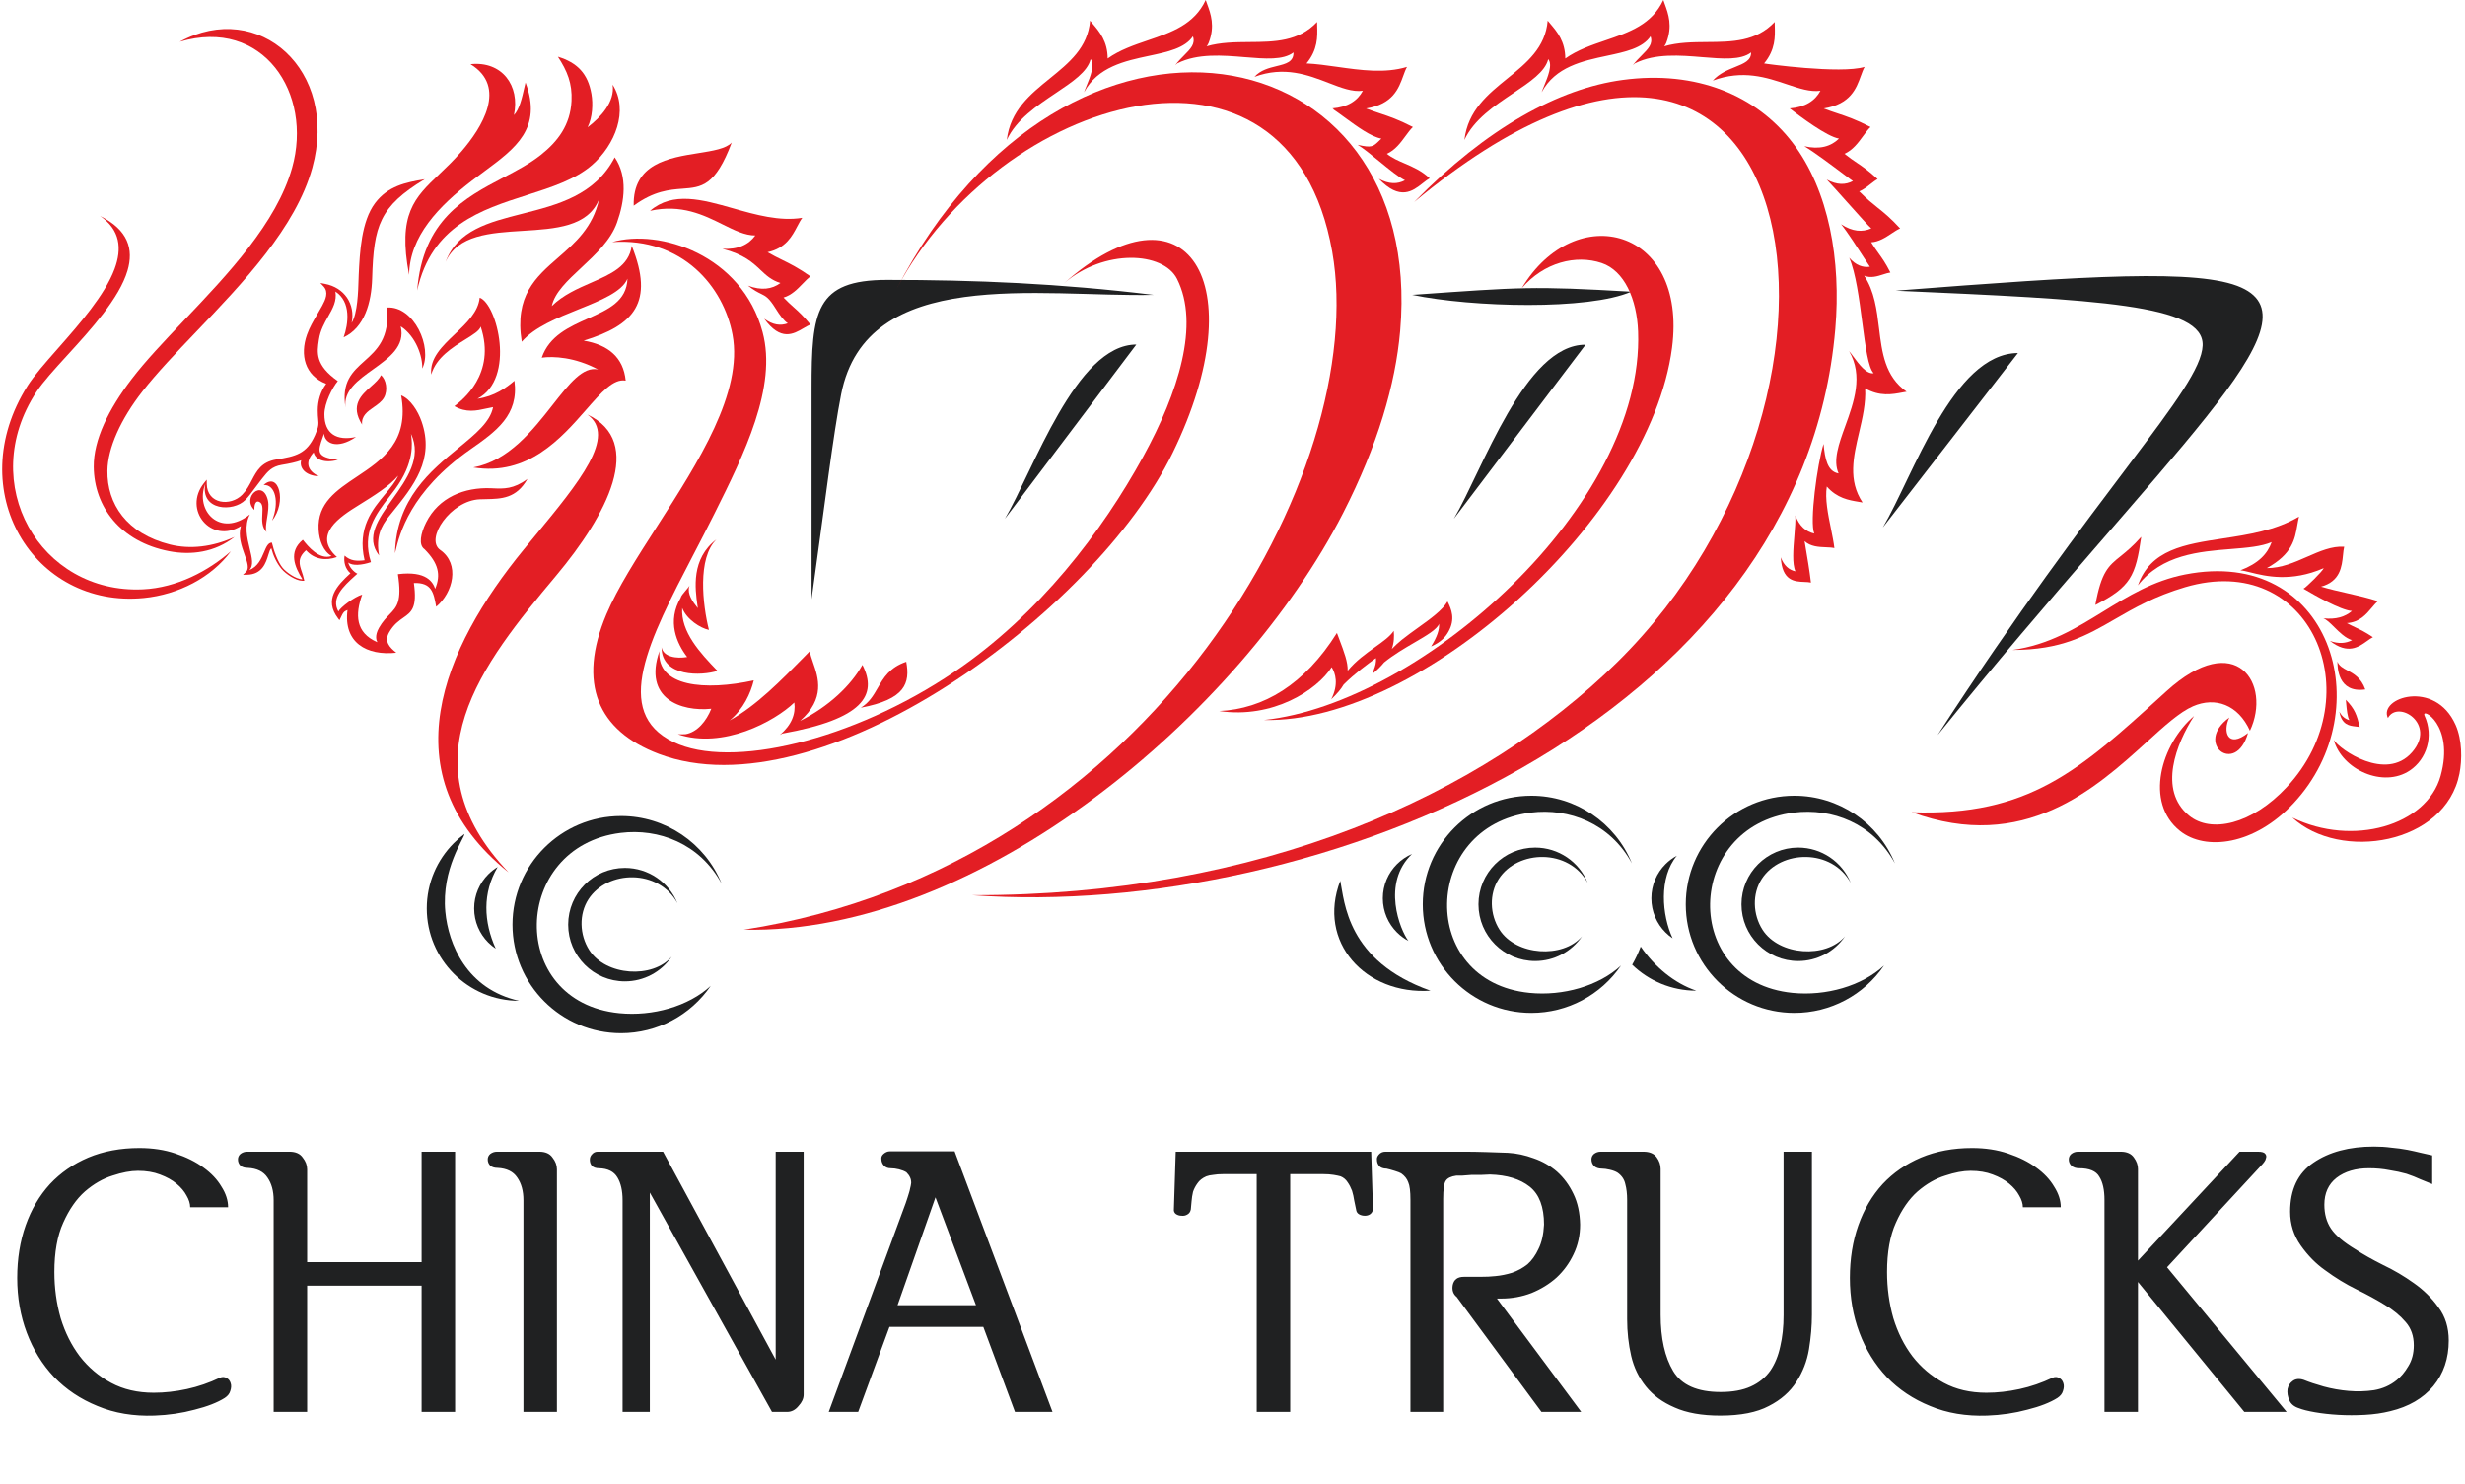 <svg width="412" height="248" viewBox="0 0 412 248" fill="none" xmlns="http://www.w3.org/2000/svg">
<path d="M86.769 167.267C82.507 167.267 78.648 165.537 75.854 162.745C73.058 159.948 71.33 156.088 71.33 151.826C71.33 147.565 73.058 143.705 75.852 140.911C76.402 140.361 76.993 139.852 77.62 139.39C77.694 139.996 73.746 145.148 74.429 152.396C74.931 157.72 77.964 165.331 86.769 167.267Z" fill="#202122"/>
<path d="M82.862 158.551C82.412 158.253 81.994 157.91 81.613 157.53C80.153 156.069 79.249 154.053 79.249 151.826C79.249 149.601 80.153 147.584 81.612 146.125C82.08 145.657 82.606 145.245 83.177 144.903C80.613 149.219 80.825 154.088 82.862 158.551Z" fill="#202122"/>
<path d="M135.646 100.152C135.646 88.416 135.646 76.68 135.646 64.944C135.646 52.062 136.26 46.782 148.258 46.782C163.111 46.782 177.033 47.37 192.81 49.282C173.821 49.703 144.814 44.291 140.589 65.898C139.25 72.744 137.974 83.414 135.646 100.152ZM236.035 49.282C254.436 47.98 256.056 47.796 272.644 48.751C265.512 51.866 246.128 51.376 236.035 49.282ZM316.843 48.581C349.037 46.081 367.571 44.89 374.596 48.052C387.886 54.031 362.651 74.811 323.85 122.854C350.629 81.534 367.874 65.03 368.15 57.74C368.41 50.876 350.668 50.082 316.843 48.581ZM189.925 57.586C182.602 67.29 175.279 76.994 167.956 86.698C172.714 78.66 179.817 57.577 189.925 57.586ZM265.008 57.614C257.672 67.309 250.335 77.004 242.998 86.698C247.769 78.639 254.86 57.546 265.008 57.614ZM337.282 59.004C329.756 68.718 322.23 78.433 314.703 88.147C319.797 79.543 326.408 59.058 337.282 59.004Z" fill="#202122"/>
<path d="M239.09 165.574C228.214 166.31 220.084 157.453 224.012 147.211C224.728 150.641 225.061 160.623 239.09 165.574Z" fill="#202122"/>
<path d="M235.402 157.256C234.695 156.879 234.051 156.399 233.489 155.838C232.028 154.377 231.125 152.36 231.125 150.134C231.125 147.908 232.028 145.891 233.487 144.432C234.207 143.712 235.063 143.128 236.01 142.72C230.86 147.617 234.015 155.437 235.402 157.256Z" fill="#202122"/>
<path d="M274.228 158.205C276.547 161.584 279.864 164.348 283.527 165.574C279.36 165.574 275.578 163.921 272.8 161.237C273.356 160.274 273.835 159.26 274.228 158.205Z" fill="#202122"/>
<path d="M279.563 156.82C279.143 156.538 278.743 156.21 278.371 155.838C276.91 154.377 276.007 152.36 276.007 150.134C276.007 147.908 276.91 145.891 278.369 144.432C278.929 143.872 279.571 143.394 280.274 143.018C277.23 146.65 277.76 152.98 279.563 156.82Z" fill="#202122"/>
<path d="M255.95 132.993C263.348 132.993 269.978 137.479 272.76 144.296C269.099 137.551 262.193 135.024 255.876 135.809C237.612 138.08 236.864 164.068 255.649 165.942C261.235 166.5 267.227 164.799 270.94 161.369C267.558 166.319 261.969 169.289 255.95 169.289C250.94 169.289 246.403 167.257 243.12 163.974C239.834 160.687 237.801 156.151 237.801 151.141C237.801 146.132 239.834 141.595 243.116 138.311C246.403 135.025 250.94 132.993 255.95 132.993Z" fill="#202122"/>
<path d="M256.591 141.661C260.482 141.661 263.931 144.03 265.373 147.566C262.245 141.803 253.686 141.988 250.501 146.895C248.882 149.388 248.995 152.84 250.636 155.4C253.41 159.725 261.214 160.231 264.423 156.484C262.656 159.07 259.735 160.621 256.591 160.621C253.974 160.621 251.605 159.56 249.889 157.845C248.172 156.128 247.111 153.758 247.111 151.141C247.111 148.525 248.172 146.154 249.887 144.439C251.605 142.722 253.974 141.661 256.591 141.661Z" fill="#202122"/>
<path d="M299.909 132.993C307.308 132.993 313.938 137.479 316.72 144.296C313.059 137.551 306.153 135.024 299.836 135.809C281.571 138.08 280.824 164.068 299.609 165.942C305.194 166.5 311.187 164.799 314.9 161.369C311.518 166.319 305.928 169.289 299.909 169.289C294.899 169.289 290.363 167.257 287.079 163.974C283.793 160.687 281.761 156.151 281.761 151.141C281.761 146.132 283.793 141.595 287.076 138.311C290.363 135.025 294.899 132.993 299.909 132.993Z" fill="#202122"/>
<path d="M300.551 141.661C304.442 141.661 307.891 144.03 309.332 147.566C306.205 141.803 297.646 141.988 294.46 146.895C292.842 149.388 292.955 152.84 294.595 155.4C297.37 159.725 305.174 160.231 308.382 156.484C306.615 159.07 303.695 160.621 300.551 160.621C297.934 160.621 295.564 159.56 293.848 157.845C292.132 156.128 291.07 153.758 291.07 151.141C291.07 148.525 292.132 146.154 293.847 144.439C295.564 142.722 297.934 141.661 300.551 141.661Z" fill="#202122"/>
<path d="M103.804 136.387C111.203 136.387 117.833 140.873 120.615 147.69C116.954 140.945 110.048 138.418 103.731 139.203C85.466 141.474 84.719 167.462 103.504 169.336C109.089 169.894 115.082 168.193 118.795 164.763C115.413 169.713 109.823 172.683 103.804 172.683C98.794 172.683 94.258 170.651 90.974 167.368C87.688 164.081 85.656 159.545 85.656 154.535C85.656 149.526 87.688 144.989 90.971 141.705C94.258 138.419 98.794 136.387 103.804 136.387Z" fill="#202122"/>
<path d="M104.446 145.055C108.337 145.055 111.786 147.424 113.228 150.96C110.1 145.197 101.541 145.382 98.355 150.289C96.737 152.782 96.85 156.234 98.49 158.794C101.265 163.119 109.069 163.625 112.277 159.878C110.51 162.464 107.59 164.015 104.446 164.015C101.829 164.015 99.459 162.954 97.743 161.239C96.027 159.522 94.965 157.152 94.965 154.535C94.965 151.919 96.027 149.548 97.742 147.833C99.459 146.116 101.829 145.055 104.446 145.055Z" fill="#202122"/>
<path d="M209.67 12.848C210.678 11.71 212.119 11.357 213.391 11.047C214.936 10.669 216.231 10.353 216.192 8.762C214.468 10.086 211.447 9.834 208.063 9.553C204.338 9.243 200.174 8.897 196.817 10.574L196.932 10.465C196.768 10.596 196.601 10.736 196.43 10.887C196.916 10.254 197.441 9.725 197.917 9.246C198.999 8.157 199.831 7.32 199.383 6.072C198.036 8.059 195.196 8.664 192.08 9.327C188.014 10.193 183.478 11.159 181.183 15.427C181.27 15.146 181.425 14.77 181.601 14.342C182.205 12.876 183.058 10.806 182.288 9.888C181.767 11.998 179.248 13.686 176.427 15.577C173.323 17.658 169.852 19.985 168.274 23.389C168.862 18.465 172.208 15.753 175.477 13.104C178.686 10.503 181.821 7.963 182.198 3.451C182.341 3.629 182.495 3.81 182.654 3.997C183.762 5.304 185.122 6.906 185.136 9.778C187.155 8.345 189.534 7.535 191.879 6.736C195.789 5.404 199.608 4.104 201.522 0C201.595 0.217 201.677 0.44 201.761 0.67C202.363 2.314 203.103 4.34 202.026 7.132C201.932 7.378 201.813 7.576 201.671 7.741C203.99 7.066 206.443 7.047 208.862 7.028C212.993 6.997 217.027 6.966 220.136 3.674C220.137 3.903 220.145 4.14 220.152 4.385C220.205 6.135 220.269 8.291 218.368 10.601C220.017 10.681 221.749 10.927 223.515 11.176C227.415 11.727 231.479 12.302 235.167 11.181C234.927 11.608 234.738 12.129 234.534 12.694C233.784 14.765 232.823 17.418 228.327 18.132C229.172 18.46 229.904 18.703 230.63 18.944C232.167 19.454 233.672 19.954 236.152 21.227C235.735 21.619 235.342 22.156 234.921 22.73C234.108 23.841 233.192 25.093 231.8 25.707C232.697 26.424 233.711 26.859 234.775 27.316C236.133 27.898 237.574 28.517 238.961 29.804C238.587 29.999 238.2 30.302 237.786 30.627C236.117 31.939 234.004 33.597 230.453 29.878C232.145 30.805 233.589 30.803 234.829 30.129C233.824 29.653 232.146 28.281 230.51 26.942C229.142 25.824 227.803 24.729 226.909 24.2C229.277 24.747 229.495 24.532 230.616 23.427L230.618 23.425C230.701 23.343 230.79 23.255 230.885 23.163C229.187 22.874 226.852 21.168 224.725 19.613L224.723 19.612L224.721 19.61L224.719 19.609C224.029 19.104 223.36 18.616 222.742 18.197L223.023 18.162L222.643 18.121C225.248 17.919 226.883 16.848 227.789 15.167C226.055 15.404 224.175 14.678 222.06 13.86C218.659 12.546 214.652 10.997 209.67 12.848Z" fill="#E31E24"/>
<path d="M28.429 91.009C31.742 91.836 35.52 91.433 39.208 89.735C35.917 92.319 31.94 92.829 28.277 92.122C20.084 90.541 15.742 84.662 15.668 78.038C15.617 73.516 18.163 68.393 21.978 63.389C24.32 60.317 27.448 57.027 30.757 53.545C38.044 45.879 46.213 37.285 48.824 28.043C52.327 15.646 44.015 2.833 30.035 6.98C43.244 -0.194 56.677 11.733 52.205 28.023C49.466 37.995 40.6 47.274 32.764 55.476C29.396 59.001 26.218 62.327 23.798 65.423C20.188 70.044 18 74.868 17.952 78.689C17.883 84.184 21.14 89.189 28.429 91.009Z" fill="#E31E24"/>
<path d="M51.315 55.922C50.105 59.325 50.94 62.77 54.517 64.146C53.573 65.403 53.109 67.016 53.105 68.577C53.104 69.223 53.145 69.67 53.178 70.034C53.257 70.892 53.293 71.292 52.645 72.751C51.257 75.876 49.358 76.272 46.181 76.794C43.689 77.205 42.909 78.696 42.086 80.269C41.653 81.097 41.208 81.947 40.495 82.675C38.524 84.687 34.611 84.268 34.56 80.866L34.55 80.168L34.113 80.712C30.508 85.202 35.295 90.991 40.259 87.929C39.776 89.586 40.376 91.272 40.877 92.68C41.337 93.975 41.714 95.036 41.088 95.622L40.612 96.067L41.264 96.057C43.847 96.015 44.453 94.032 44.855 92.716C45.014 92.195 45.142 91.779 45.346 91.628C45.668 92.867 46.244 94.112 47.062 95.089C47.762 95.925 49.428 97.055 50.546 97.066L50.86 97.069L50.794 96.761C50.704 96.341 50.572 95.949 50.446 95.575C50.027 94.33 49.672 93.278 51.154 91.963C52.53 93.513 54.459 93.757 56.317 93.095C52.142 89.384 56.875 86.338 59.94 84.436L59.966 84.42C62.47 82.865 65.145 81.204 66.555 79.493C66.111 80.504 65.298 81.478 64.412 82.54C62.255 85.125 59.667 88.227 60.936 93.635C59.662 93.796 58.562 93.763 57.595 92.854C57.41 93.898 57.702 95.087 58.569 95.811C56.278 97.894 54.144 100.228 56.491 103.333L56.738 103.659L56.918 103.293C56.943 103.242 56.967 103.193 56.99 103.145L57.044 103.033C57.322 102.453 57.453 102.179 58.082 101.946C57.374 107.432 61.309 109.619 66.233 109.09C65.106 108.194 64.169 107.209 65.044 105.679C65.797 104.365 66.656 103.764 67.409 103.238C68.76 102.293 69.764 101.591 69.172 97.436C72.114 97.351 72.468 98.949 72.902 101.404C75.715 99.069 76.931 94.259 73.576 91.913C70.962 90.084 75.35 83.64 80.187 83.449C80.525 83.436 80.862 83.429 81.197 83.423C83.793 83.373 86.303 83.326 88.156 80.048C85.825 81.768 84.193 81.694 82.356 81.612L82.084 81.6C77.6 81.412 73.32 83.124 71.221 87.32C70.308 89.144 69.915 91.087 70.957 91.793C73.273 94.118 73.723 96.071 72.729 98.407C72.38 97.35 71.326 95.356 66.504 95.961C67.207 100.528 66.338 101.421 65.088 102.707C64.55 103.26 63.943 103.885 63.358 104.906C62.565 106.289 62.951 107.08 63.05 107.282C63.07 107.323 63.078 107.34 63.064 107.333C59.392 105.745 59.348 102.702 60.536 99.374C59.261 99.728 56.913 101.485 56.559 102.203C55.293 99.967 57.36 98.014 59.343 96.232C59.439 96.147 59.533 96.062 59.627 95.977L59.731 95.884C59.127 95.608 58.331 94.715 58.202 94.003C58.852 94.612 60.511 94.459 61.999 93.951C60.419 89.031 62.821 85.931 65.087 83.006C65.397 82.606 65.705 82.209 65.999 81.811C69.326 77.316 68.884 73.969 68.723 72.756C68.71 72.658 68.699 72.575 68.692 72.505C70.556 76.475 67.988 80.073 65.586 83.439C63.221 86.752 61.018 89.839 63.363 92.833C62.796 89.741 63.665 87.986 65.013 86.308C65.175 86.106 65.338 85.905 65.5 85.704L65.503 85.701C69.112 81.23 72.696 76.791 70.448 70.406C69.851 68.711 68.626 66.711 67.048 66.076C68.437 73.812 63.903 76.833 59.665 79.658C56.239 81.941 53.006 84.096 53.252 88.508C53.356 90.356 54.047 92.16 55.42 92.923C53.358 93.656 51.409 91.211 50.708 90.331C50.675 90.29 50.644 90.252 50.617 90.218C48.154 92.233 49.267 94.763 50.548 96.814C49.415 96.803 47.8 95.579 47.255 94.928C46.451 93.969 45.758 92.047 45.443 90.686C44.81 90.685 44.508 91.398 44.135 92.279C43.673 93.37 43.102 94.718 41.658 95.281C42.436 94.552 42.112 93.228 41.732 91.673C41.297 89.895 40.789 87.815 41.766 85.977C36.786 89.92 32.554 85.38 34.309 80.87C33.481 85.374 39.009 85.594 40.999 83.563C41.555 82.995 42.096 82.262 42.651 81.509C42.977 81.067 43.308 80.618 43.651 80.19C43.731 80.091 43.808 79.993 43.884 79.898C44.734 78.825 45.409 77.973 47.084 77.697C48.428 77.475 49.483 77.249 50.342 76.932C49.99 78.129 50.956 79.501 53.304 79.603C51.267 78.663 50.993 77.139 52.43 75.606C52.652 76.749 54.155 77.503 56.488 76.854C52.776 76.415 53.113 75.452 53.937 73.101C54.007 72.901 54.081 72.691 54.156 72.471C54.261 74.091 56.314 75.181 59.498 73.034C56.285 73.723 54.214 72.522 54.22 69.231C54.223 67.391 55.538 64.783 56.464 63.689C52.654 61.008 52.975 58.914 53.294 56.835L53.314 56.703C53.542 55.206 54.216 54.013 54.846 52.899C55.621 51.529 56.329 50.277 56.056 48.725C58.713 50.447 58.238 54.114 57.434 56.383C60.939 54.752 62.083 50.536 62.201 46.539C62.462 37.712 63.431 34.53 70.983 29.953C67.73 30.495 64.835 31.111 62.7 33.932C60.389 36.982 60.133 42.181 59.956 45.929C59.946 46.133 59.938 46.396 59.929 46.704C59.872 48.657 59.763 52.39 58.78 53.958C59.406 50.865 57.6 48.06 54.298 47.441L53.542 47.299L54.069 47.86C54.984 48.836 54.391 50.087 53.851 51.092C53.576 51.605 53.286 52.096 52.998 52.585C52.369 53.652 51.748 54.704 51.315 55.922Z" fill="#E31E24"/>
<path d="M45.468 87.031C46.74 83.899 46.01 80.941 44.066 81.055C46.608 78.734 47.985 83.895 45.468 87.031Z" fill="#E31E24"/>
<path d="M43.845 85.88C43.79 86.916 43.726 88.114 44.555 88.92C44.34 88.467 44.479 87.596 44.634 86.627C44.797 85.604 44.977 84.473 44.776 83.614C43.912 79.923 40.343 83.156 42.517 85.227C42.485 84.782 42.575 83.559 43.311 83.873C43.938 84.14 43.895 84.944 43.845 85.88Z" fill="#E31E24"/>
<path d="M62.468 68.05C61.42 68.778 60.381 69.499 60.521 70.959C58.476 67.741 60.385 66.037 62.03 64.568C62.738 63.936 63.397 63.348 63.672 62.702C64.565 63.435 64.853 65.223 64.198 66.426C63.829 67.105 63.147 67.579 62.468 68.05Z" fill="#E31E24"/>
<path d="M77.777 56.732C75.662 58.041 72.894 59.754 72.075 62.6C71.786 59.869 73.914 57.849 76.065 55.808C77.991 53.981 79.934 52.137 80.175 49.75C83.103 50.806 86.245 63.29 79.799 66.645C82.669 66.245 84.63 64.785 85.98 63.638C86.751 69.366 82.938 72.085 78.606 75.117C68.478 82.207 66.76 89.378 66.105 92.115C66.074 92.243 66.046 92.361 66.019 92.469C66.227 83.403 71.986 78.68 76.636 74.865C79.502 72.514 81.947 70.509 82.412 68.045C82.036 68.106 81.652 68.192 81.258 68.28C79.662 68.638 77.91 69.031 75.943 67.879L75.983 67.849C77.175 66.945 82.995 62.532 80.341 54.58C80.158 55.258 79.094 55.916 77.777 56.732Z" fill="#E31E24"/>
<path d="M62.348 61.737C59.843 63.53 57.363 65.305 57.751 68.136C57.04 63.819 58.918 62.133 60.907 60.347C62.973 58.493 65.159 56.531 64.687 51.398C69.21 51.095 72.326 58.105 70.573 61.592C70.653 59.598 69.533 56.215 66.971 54.539C67.773 57.853 65.046 59.805 62.348 61.737Z" fill="#E31E24"/>
<path d="M85.901 19.236C86.941 14.306 83.912 10.169 78.636 10.728C84.857 14.535 80.525 21.355 77.149 25.285C75.856 26.79 74.585 28.001 73.416 29.115C69.285 33.052 66.43 35.773 68.378 45.944C68.461 39.479 73.353 34.442 78.9 30.177C79.578 29.655 80.259 29.152 80.927 28.657C86.186 24.767 90.693 21.434 87.837 13.79C87.764 14.08 87.69 14.406 87.612 14.752C87.255 16.325 86.805 18.306 85.901 19.236Z" fill="#E31E24"/>
<path d="M95.523 16.865C95.329 20.901 93.221 23.651 90.38 25.9C88.547 27.352 86.359 28.503 84.103 29.69C77.67 33.074 70.677 36.753 69.725 48.551C72.129 37.711 80.389 35.064 88.083 32.599C92.202 31.279 96.159 30.011 98.969 27.565C102.786 24.242 105.142 18.467 102.392 14.15C102.824 17.014 100.373 19.637 98.214 21.274C99.034 19.615 99.138 17.349 98.85 15.695C98.254 12.283 96.471 10.464 93.246 9.481C94.808 11.858 95.665 13.946 95.523 16.865Z" fill="#E31E24"/>
<path d="M103.131 37.188C104.382 33.646 104.95 29.532 102.744 26.297C99.45 32.635 93.189 34.224 87.317 35.715C81.7 37.14 76.438 38.476 74.468 43.792C76.475 39.256 81.936 38.918 87.369 38.583C92.835 38.245 98.272 37.909 100.131 33.3C99.089 38.005 96.143 40.571 93.301 43.047C89.545 46.318 85.97 49.432 87.204 57.116C89.322 54.671 93.151 53.129 96.728 51.688C100.473 50.18 103.941 48.783 104.878 46.578C104.75 50.344 101.639 51.733 98.298 53.223C95.153 54.627 91.804 56.121 90.547 59.776C92.479 59.511 96.07 59.67 99.972 61.755C97.45 61.185 95.148 64.119 92.361 67.672C89.033 71.915 85.014 77.04 79.103 78.127C88.221 79.607 93.782 73.255 97.967 68.475C100.517 65.562 102.556 63.234 104.577 63.616C104.201 59.702 101.623 57.615 97.553 56.932C106.005 54.359 109.379 50.545 105.593 41.107C105.094 44.502 102.121 45.799 98.817 47.241C96.546 48.233 94.117 49.293 92.227 51.15C92.709 48.885 94.862 46.878 97.17 44.727C99.546 42.512 102.086 40.145 103.131 37.188Z" fill="#E31E24"/>
<path d="M84.999 145.797C64.71 129.485 74.145 108.207 87.513 91.871C88.153 91.09 88.791 90.316 89.422 89.55L89.424 89.549C96.793 80.614 103.183 72.866 98.167 69.276C107.881 73.844 101.442 86.073 92.946 96.217C80.578 110.982 67.393 127.315 84.999 145.797Z" fill="#E31E24"/>
<path d="M241.937 100.52C242.602 101.828 243.277 103.476 242.088 105.581C241.6 106.445 240.895 107.293 239.19 108.05C240.234 106.375 240.572 105.266 240.531 104.254C240.179 105.187 238.471 106.185 236.413 107.386C234.772 108.344 232.908 109.432 231.332 110.721C230.834 111.338 230.197 111.977 229.386 112.638C229.452 112.402 229.535 112.175 229.62 111.946C229.837 111.357 230.056 110.761 229.967 109.991C228.663 110.926 226.42 112.573 224.576 114.414C224.137 115.174 223.464 115.97 222.5 116.874C223.792 114.343 223.192 112.506 222.577 111.504C220.127 115.356 212.734 120.151 203.788 118.84C211.186 118.475 218.006 114.458 223.453 105.785C223.588 106.148 223.719 106.496 223.845 106.829C224.685 109.058 225.286 110.65 225.251 112.103C226.628 110.429 228.327 109.22 229.82 108.158C231.154 107.208 232.324 106.376 232.952 105.432C233.039 106.372 233.012 107.382 232.628 108.468C233.123 107.949 233.679 107.428 234.307 106.923C235.151 106.244 236.081 105.577 237 104.918C239.084 103.424 241.11 101.971 241.937 100.52Z" fill="#E31E24"/>
<path d="M38.593 92.132C34.843 95.409 29.579 98.23 23.873 98.496C6.695 99.294 -3.98 80.823 6.075 65.513C7.184 63.825 9.11 61.715 11.239 59.384C15.234 55.011 19.943 49.855 21.311 45.227C22.36 41.677 21.443 38.436 16.727 36.099C20.105 38.428 20.413 41.553 19.152 44.945C17.524 49.326 13.277 54.152 9.643 58.281C7.566 60.642 5.689 62.775 4.616 64.467C-6.485 81.975 5.617 101.746 24.034 99.942C29.801 99.377 35.348 96.527 38.593 92.132Z" fill="#E31E24"/>
<path d="M191.054 76.348C196.977 65.551 200.557 54.209 196.727 46.611C194.429 42.052 184.526 41.547 177.803 47.381C198.116 29.344 209.976 47.068 195.984 75.721C182.969 102.376 137.007 136.166 110.118 126.001C99.88 122.132 96.483 114.211 101.347 102.686C103.218 98.253 106.466 93.197 109.872 87.894C116.727 77.223 124.224 65.552 122.437 55.944C120.957 47.987 114.119 39.642 102.314 40.46C110.225 38.179 123.992 42.573 127.459 55.5C129.923 64.687 124.384 75.886 119.384 85.898C118.241 88.188 117.07 90.441 115.927 92.64L115.926 92.641C108.475 106.973 102.211 119.023 112.579 124.029C122.097 128.624 142.533 123.761 159.463 112.324C173.749 102.674 184.271 88.715 191.054 76.348Z" fill="#E31E24"/>
<path d="M177.37 47.77C177.515 47.639 177.659 47.509 177.803 47.381C177.657 47.508 177.513 47.638 177.37 47.77Z" fill="#E31E24"/>
<path d="M234.021 55.321C238.41 5.198 178.444 -6.642 149.881 48.252C166.972 16.089 215.433 1.139 222.665 42.048C229.06 78.223 193.006 144.809 124.318 155.384C163.793 156.259 207.376 119.217 224.486 85.743C230.268 74.433 233.239 64.246 234.021 55.321Z" fill="#E31E24"/>
<path d="M254.33 48.185C263.318 33.209 282.094 38.043 279.461 58.148C275.758 86.409 237.577 120.965 211.289 120.333C237.511 117.556 274.877 84.456 273.792 55.419C273.591 50.013 271.504 45.229 267.681 43.954C263.409 42.529 258.069 43.829 254.33 48.185Z" fill="#E31E24"/>
<path d="M270.276 110.705C247.824 132.809 210.802 149.717 162.474 149.618C220.69 153.816 301.156 120.276 306.754 54.965C307.725 43.632 305.752 31.873 299.592 23.83C293.587 15.988 283.565 11.694 271.208 13.363C260.552 14.803 248.576 21.316 236.36 33.769C301.964 -20.675 316.785 64.915 270.276 110.705Z" fill="#E31E24"/>
<path d="M105.917 34.375C105.745 27.337 111.798 26.374 116.712 25.593C119.161 25.203 121.326 24.859 122.298 23.83C119.553 31.124 117.251 31.298 114.062 31.539C111.895 31.703 109.319 31.898 105.917 34.375Z" fill="#E31E24"/>
<path d="M132.652 51.344C132.13 50.877 131.601 50.403 130.958 49.726C132.299 49.342 133.286 48.318 134.163 47.41C134.616 46.941 135.04 46.502 135.467 46.198C133.372 44.733 132.066 44.091 130.733 43.436C129.977 43.065 129.211 42.688 128.288 42.155C131.33 41.499 132.398 39.465 133.262 37.82C133.541 37.289 133.799 36.798 134.095 36.407C130.289 37.018 126.341 35.898 122.552 34.823C117.357 33.349 112.463 31.96 108.649 35.237C113.868 34.073 117.626 35.938 120.818 37.523C122.771 38.492 124.511 39.356 126.244 39.356C125.118 40.899 123.353 41.738 120.745 41.585C124.35 42.51 125.824 43.9 127.125 45.127C128.071 46.019 128.925 46.825 130.442 47.301C129.033 48.341 127.258 48.59 125.019 47.739C126.007 48.523 126.649 48.839 127.167 49.093C128.004 49.504 128.517 49.756 129.639 51.564C130.301 52.628 130.99 53.589 131.673 54.035C130.463 54.493 129.151 54.315 127.729 53.263C130.493 57.082 132.617 55.839 134.297 54.855C134.713 54.612 135.102 54.384 135.467 54.254C134.27 52.793 133.469 52.076 132.652 51.344Z" fill="#E31E24"/>
<path d="M121.955 120.414C126.435 117.926 130.495 113.786 134.435 109.767C134.742 109.454 135.049 109.141 135.355 108.83C135.419 109.371 135.64 110.005 135.888 110.716C136.767 113.24 137.984 116.733 133.726 120.488C138.544 118.07 142.188 114.606 144.148 111.125C146.729 116.182 144.263 120.19 130.749 122.603C130.68 122.643 130.61 122.684 130.539 122.725L130.448 122.777L130.346 122.835C132.33 121.136 133.019 119.306 132.76 117.414C129.472 120.582 120.833 125.246 113.297 122.72C113.741 122.734 114.18 122.727 114.615 122.701C116.556 122.342 118.05 120.537 118.888 118.457C113.833 118.975 107.458 116.77 110.216 108.83C109.753 114.808 117.869 115.489 125.985 113.712C125.47 115.851 124.252 118.522 121.955 120.414Z" fill="#E31E24"/>
<path d="M114.022 101.614C113.77 105.615 117.007 109.109 119.919 112.122C117.373 112.956 110.569 113.261 110.569 108.163C110.86 109.815 113.099 110.108 114.853 109.807C113.114 107.543 111.441 103.86 113.781 99.893C113.81 99.643 114.206 99.168 114.587 98.721C114.728 98.543 114.877 98.365 115.035 98.186C115.124 98.074 115.197 97.973 115.244 97.891C115.232 97.925 115.221 97.958 115.211 97.992L115.244 97.955C115.229 97.98 115.215 98.004 115.2 98.029C114.854 99.245 115.722 100.523 116.634 101.643C116.615 101.495 116.593 101.339 116.57 101.175C116.184 98.416 115.48 93.381 119.753 90.141C116.53 93.274 117.44 101.087 118.492 105.278C117.075 104.982 114.793 103.555 114.022 101.614Z" fill="#E31E24"/>
<path d="M146.707 114.97C145.984 116.222 145.279 117.443 143.873 118.283C151.315 116.879 152.139 114.187 151.469 110.6C148.683 111.546 147.679 113.286 146.707 114.97Z" fill="#E31E24"/>
<path d="M289.998 11.206C288.764 11.704 287.342 12.277 286.283 13.473C291.295 11.611 295.272 12.95 298.649 14.086C300.715 14.782 302.557 15.402 304.274 15.167C303.367 16.848 301.732 17.919 299.128 18.121C300.896 19.476 305.314 22.814 307.369 23.163C306 24.495 304.119 25.026 301.574 24.438C303.247 25.429 306.35 27.764 308.202 29.157C309.031 29.781 309.61 30.216 309.696 30.257C308.456 30.931 307.012 30.934 305.32 30.007C305.952 30.669 307.282 32.157 308.647 33.685L308.651 33.69C310.562 35.828 312.54 38.042 312.769 38.174C311.269 38.84 309.596 38.709 307.72 37.478C308.775 38.776 310.587 41.589 311.664 43.261L311.665 43.263C312.144 44.006 312.477 44.524 312.534 44.582C311.335 44.756 310.17 44.329 309.082 43.079C310.174 45.603 310.743 49.943 311.261 53.889C311.785 57.884 312.256 61.476 313.164 62.373C311.977 62.591 310.692 60.851 309.767 59.6C309.495 59.231 309.254 58.904 309.056 58.683C311.46 62.795 309.862 67.21 308.429 71.169C307.33 74.204 306.329 76.971 307.301 79.13C305.433 78.807 305.018 76.691 304.79 74.189C303.725 77.568 302.421 87.353 303.241 89.172C301.86 88.881 300.759 87.947 300.071 86.144C300.121 87.023 300.021 88.233 299.914 89.512L299.914 89.514C299.727 91.766 299.523 94.232 300.087 95.485C299.02 95.261 298.169 94.539 297.638 93.146C297.864 97.112 299.938 97.195 301.577 97.26C301.983 97.276 302.363 97.291 302.681 97.364C302.442 95.338 302.072 93.153 301.734 91.153L301.614 90.444C302.634 91.367 303.989 91.421 305.169 91.469C305.695 91.49 306.186 91.509 306.598 91.604C306.482 90.621 306.255 89.505 306.02 88.343C305.532 85.941 305.004 83.341 305.331 81.314C307.049 83.265 309.007 83.592 310.616 83.86C310.856 83.9 311.088 83.939 311.31 83.982C308.849 80.296 309.779 76.331 310.731 72.272C311.302 69.837 311.881 67.369 311.741 64.906C314.183 66.307 316.265 65.913 317.963 65.592C318.206 65.546 318.442 65.501 318.669 65.464C315.045 62.914 314.559 58.935 314.061 54.861C313.687 51.799 313.307 48.684 311.581 46.081C312.683 46.535 313.798 46.175 314.769 45.862C315.199 45.724 315.601 45.594 315.96 45.548C315.16 43.971 314.572 43.153 313.973 42.318C313.59 41.785 313.202 41.245 312.75 40.495C314.054 40.415 315.165 39.679 316.15 39.025C316.66 38.687 317.136 38.371 317.588 38.18C315.968 36.416 314.903 35.566 313.816 34.697C312.936 33.994 312.041 33.279 310.824 32.058C310.797 32.031 310.771 32.011 310.745 31.994C311.459 31.693 312.083 31.204 312.654 30.755C313.067 30.431 313.454 30.127 313.828 29.932C312.318 28.531 311.347 27.875 310.355 27.205C309.722 26.777 309.08 26.343 308.285 25.707C309.677 25.093 310.593 23.841 311.406 22.73C311.826 22.156 312.22 21.619 312.637 21.227C310.157 19.954 308.651 19.454 307.114 18.944C306.389 18.703 305.657 18.46 304.812 18.132C309.308 17.418 310.268 14.765 311.018 12.694C311.223 12.129 311.411 11.608 311.652 11.181C307.634 12.402 294.816 10.637 294.852 10.601C296.754 8.291 296.689 6.136 296.637 4.386C296.629 4.141 296.622 3.903 296.621 3.674C293.512 6.966 289.477 6.997 285.347 7.028C282.927 7.047 280.474 7.066 278.155 7.741C278.298 7.576 278.416 7.378 278.511 7.132C279.588 4.34 278.847 2.314 278.246 0.671C278.161 0.44 278.08 0.217 278.006 0C276.093 4.104 272.274 5.404 268.364 6.736C266.018 7.535 263.64 8.345 261.621 9.778C261.606 6.906 260.246 5.304 259.138 3.997C258.98 3.81 258.826 3.629 258.682 3.451C258.305 7.963 255.171 10.503 251.962 13.104C248.693 15.753 245.346 18.465 244.759 23.389C246.337 19.985 249.807 17.658 252.912 15.577C255.733 13.686 258.251 11.998 258.773 9.888C259.543 10.806 258.69 12.876 258.086 14.342C257.909 14.77 257.755 15.146 257.667 15.427C259.963 11.159 264.498 10.193 268.565 9.327C271.681 8.664 274.521 8.059 275.867 6.072C276.315 7.32 275.484 8.157 274.402 9.246C273.925 9.725 273.4 10.254 272.915 10.887C273.086 10.736 273.253 10.596 273.417 10.465L273.302 10.574C276.658 8.897 280.823 9.243 284.547 9.553C287.932 9.834 290.953 10.086 292.677 8.762C292.71 10.113 291.491 10.604 289.998 11.206Z" fill="#E31E24"/>
<path d="M357.331 97.829C359.424 91.839 365.166 90.966 371.524 89.999C375.797 89.349 380.347 88.657 384.255 86.342C384.138 86.815 384.054 87.298 383.97 87.788C383.57 90.114 383.143 92.595 378.877 94.945C381.269 94.961 383.476 93.993 385.604 93.059C387.715 92.132 389.748 91.24 391.807 91.378C391.71 91.773 391.662 92.244 391.611 92.752C391.414 94.685 391.163 97.156 387.938 98.046C389.394 98.477 390.914 98.822 392.401 99.16C394.181 99.564 395.916 99.958 397.438 100.475C397.095 100.764 396.772 101.149 396.425 101.561C395.485 102.681 394.376 104.001 392.248 104.138C392.777 104.426 393.228 104.64 393.675 104.85C394.514 105.246 395.335 105.633 396.612 106.497C396.295 106.656 395.969 106.891 395.619 107.142C394.207 108.154 392.422 109.435 389.42 107.112C390.85 107.637 392.071 107.54 393.119 106.994C392.01 106.654 391.029 105.683 390.153 104.816C389.488 104.157 388.882 103.558 388.327 103.341C390.423 103.571 391.973 103.093 393.1 102.112C391.187 101.997 386.605 99.32 385.332 98.576C385.126 98.455 385.007 98.386 384.999 98.386C385.371 98.25 388.275 95.402 388.375 94.96C382.879 97.333 378.692 96.296 376.149 95.666C375.46 95.496 374.892 95.355 374.451 95.32C377.475 94.179 378.984 92.572 379.685 90.603C377.949 91.352 375.548 91.545 372.895 91.758C367.611 92.181 361.33 92.685 357.331 97.829Z" fill="#E31E24"/>
<path d="M361.299 116.253C347.642 128.67 339.08 136.455 319.539 135.752C338.287 142.646 350.345 131.696 358.8 124.019C361.78 121.312 364.313 119.013 366.533 118.045C370.252 116.424 374.071 117.76 376.055 122.128C379.725 114.353 373.759 104.93 362.089 115.535L361.299 116.253Z" fill="#E31E24"/>
<path d="M336.353 108.629C342.438 107.795 346.998 104.988 351.552 102.185C355.718 99.622 359.878 97.062 365.196 96.016C389.432 91.252 398.017 118.468 383.371 134.219C376.774 141.315 368.593 142.244 364.367 138.88C358.377 134.11 361.2 124.343 366.719 119.665C363.743 124.254 360.672 132.02 365.857 136.299C369.525 139.326 376.379 137.818 382.225 131.532C396.516 116.163 386.206 91.935 365.221 98.135C360.134 99.638 356.694 101.627 353.508 103.468C348.762 106.212 344.58 108.629 336.353 108.629Z" fill="#E31E24"/>
<path d="M375.735 122.504C373.669 129.756 366.632 124.215 372.616 119.922C371.466 122.227 372.313 125.183 375.735 122.504Z" fill="#E31E24"/>
<path d="M399.12 120.01C397.474 116.633 406.99 113.425 410.432 121.161C411.537 123.644 411.534 126.969 411.073 129.307C408.735 141.178 391.104 144.003 383.137 136.643C393.213 141.574 405.611 137.998 407.922 129.685C410.324 121.046 404.554 118.1 405.244 119.622C406.813 123.081 405.588 126.888 402.786 128.768C398.319 131.766 391.438 128.618 390.066 123.675C391.054 125.26 398.789 130.704 403.146 125.732C407.321 120.966 400.757 116.894 399.12 120.01Z" fill="#E31E24"/>
<path d="M354.45 92.944C352.401 94.594 351.224 95.541 350.218 101.111C356.129 98.084 356.953 96.284 357.884 89.721C356.511 91.284 355.389 92.188 354.45 92.944Z" fill="#E31E24"/>
<path d="M390.677 110.567C390.938 111.293 391.583 111.638 392.334 112.038C393.381 112.597 394.633 113.264 395.333 115.23C390.699 115.891 390.681 111.44 390.678 110.587L390.677 110.567Z" fill="#E31E24"/>
<path d="M393.717 121.417C393.971 121.446 394.209 121.473 394.412 121.529C393.922 119.537 393.617 118.506 392.079 116.961C392.1 117.147 392.12 117.361 392.141 117.591C392.229 118.558 392.343 119.801 392.674 120.357C391.995 120.18 391.418 119.736 390.997 118.935C391.395 121.154 392.692 121.301 393.717 121.417Z" fill="#E31E24"/>
<path d="M37.57 233.638C36.34 234.417 34.658 235.073 32.526 235.606C30.393 236.18 28.158 236.508 25.82 236.59C22.294 236.713 19.115 236.18 16.286 234.991C13.456 233.843 11.036 232.223 9.027 230.131C7.058 228.04 5.541 225.579 4.475 222.749C3.408 219.92 2.875 216.864 2.875 213.584C2.875 210.385 3.347 207.453 4.29 204.787C5.233 202.121 6.587 199.825 8.35 197.897C10.114 196.011 12.246 194.535 14.748 193.468C17.29 192.402 20.14 191.869 23.298 191.869C25.513 191.869 27.522 192.176 29.327 192.792C31.172 193.407 32.731 194.186 34.002 195.129C35.314 196.072 36.319 197.139 37.016 198.328C37.754 199.476 38.123 200.625 38.123 201.773H31.787C31.787 201.158 31.582 200.502 31.172 199.804C30.803 199.107 30.25 198.451 29.511 197.836C28.773 197.221 27.85 196.708 26.743 196.298C25.677 195.888 24.447 195.683 23.052 195.683C21.822 195.683 20.407 195.949 18.808 196.483C17.208 196.975 15.671 197.856 14.194 199.128C12.759 200.399 11.549 202.142 10.565 204.356C9.58 206.53 9.088 209.278 9.088 212.599C9.088 215.265 9.437 217.828 10.134 220.289C10.872 222.708 11.939 224.841 13.333 226.686C14.768 228.532 16.511 230.008 18.562 231.115C20.612 232.223 22.991 232.776 25.697 232.776C27.502 232.776 29.347 232.571 31.234 232.161C33.12 231.751 34.966 231.115 36.77 230.254C37.18 230.09 37.549 230.111 37.877 230.316C38.205 230.48 38.431 230.767 38.554 231.177C38.677 231.546 38.657 231.977 38.492 232.469C38.37 232.92 38.062 233.309 37.57 233.638ZM51.335 195.437V210.939H70.466V192.484H76.064V235.975H70.466V214.875H51.335V235.975H45.737V200.604C45.737 199.046 45.388 197.774 44.691 196.79C44.035 195.806 42.948 195.273 41.431 195.191C40.898 195.191 40.488 195.068 40.2 194.822C39.913 194.535 39.77 194.186 39.77 193.776C39.77 193.407 39.913 193.099 40.2 192.853C40.529 192.607 40.898 192.484 41.308 192.484H48.382C49.407 192.484 50.145 192.812 50.596 193.468C51.089 194.083 51.335 194.74 51.335 195.437ZM93.084 195.437V235.975H87.486V200.604C87.486 199.046 87.138 197.774 86.441 196.79C85.784 195.806 84.698 195.273 83.18 195.191C82.647 195.191 82.237 195.068 81.95 194.822C81.663 194.535 81.519 194.186 81.519 193.776C81.519 193.407 81.663 193.099 81.95 192.853C82.278 192.607 82.647 192.484 83.057 192.484H90.131C91.157 192.484 91.895 192.812 92.346 193.468C92.838 194.083 93.084 194.74 93.084 195.437ZM104.058 235.975V200.604C104.058 199.005 103.771 197.733 103.197 196.79C102.622 195.806 101.597 195.293 100.121 195.252C99.629 195.252 99.239 195.129 98.952 194.883C98.706 194.596 98.583 194.247 98.583 193.837C98.583 193.468 98.706 193.161 98.952 192.915C99.198 192.628 99.506 192.484 99.875 192.484H110.824L129.648 227.24V192.484H134.323V233.084C134.323 233.74 134.036 234.376 133.462 234.991C132.929 235.647 132.293 235.975 131.555 235.975H129.033L108.61 199.312V235.975H104.058ZM138.516 235.975L151.372 201.096C151.495 200.727 151.598 200.419 151.68 200.173C151.762 199.886 151.844 199.62 151.926 199.374C152.008 199.128 152.07 198.882 152.111 198.636C152.193 198.348 152.254 198.041 152.295 197.713C152.295 197.344 152.234 197.036 152.111 196.79C151.987 196.503 151.782 196.216 151.495 195.929C151.167 195.724 150.757 195.56 150.265 195.437C149.773 195.314 149.301 195.252 148.85 195.252C148.399 195.252 148.03 195.109 147.743 194.822C147.456 194.494 147.312 194.124 147.312 193.714C147.271 193.386 147.394 193.099 147.681 192.853C148.01 192.566 148.358 192.423 148.727 192.423H159.554L175.917 235.975H169.642L164.352 221.765H148.666L143.437 235.975H138.516ZM156.355 200.112L150.019 218.136H163.122L156.355 200.112ZM210.046 235.975V196.236H204.448C203.792 196.236 203.238 196.277 202.787 196.36C202.336 196.401 201.946 196.483 201.618 196.606C200.962 196.893 200.47 197.282 200.142 197.774C199.814 198.225 199.568 198.697 199.403 199.189C199.28 199.722 199.198 200.255 199.157 200.789C199.116 201.322 199.075 201.773 199.034 202.142C198.952 202.552 198.747 202.839 198.419 203.003C198.132 203.167 197.825 203.229 197.497 203.188C197.127 203.188 196.799 203.085 196.512 202.88C196.266 202.675 196.164 202.408 196.205 202.08L196.512 192.484H229.177L229.484 202.08C229.443 202.449 229.279 202.737 228.992 202.942C228.746 203.106 228.459 203.188 228.131 203.188C227.762 203.188 227.434 203.106 227.147 202.942C226.86 202.778 226.696 202.511 226.655 202.142C226.573 201.691 226.47 201.199 226.347 200.666C226.265 200.091 226.142 199.538 225.978 199.005C225.773 198.472 225.527 198 225.24 197.59C224.953 197.139 224.563 196.811 224.071 196.606C223.784 196.524 223.394 196.442 222.902 196.36C222.41 196.277 221.836 196.236 221.18 196.236H215.643V235.975H210.046ZM250.196 217.029L264.282 235.975H257.639L243.49 216.782C242.875 216.29 242.65 215.614 242.814 214.752C243.019 213.85 243.634 213.399 244.659 213.399C245.356 213.399 246.238 213.399 247.304 213.399C248.371 213.399 249.252 213.358 249.949 213.276C250.852 213.194 251.774 213.01 252.718 212.722C253.661 212.394 254.522 211.923 255.301 211.308C256.039 210.651 256.655 209.79 257.147 208.724C257.68 207.658 257.987 206.304 258.069 204.664C258.069 201.711 257.27 199.599 255.67 198.328C254.071 197.057 251.856 196.38 249.027 196.298C248.699 196.298 248.248 196.318 247.673 196.36C247.14 196.36 246.587 196.36 246.013 196.36C245.438 196.401 244.905 196.442 244.413 196.483C243.921 196.483 243.593 196.483 243.429 196.483C242.527 196.606 241.932 196.893 241.645 197.344C241.358 197.754 241.214 198.759 241.214 200.358V235.975H235.74V200.543C235.74 199.107 235.617 198.123 235.37 197.59C235.165 197.016 234.776 196.524 234.202 196.113C233.997 195.99 233.628 195.847 233.094 195.683C232.561 195.519 232.11 195.396 231.741 195.314C231.208 195.314 230.798 195.17 230.511 194.883C230.265 194.555 230.142 194.206 230.142 193.837C230.101 193.55 230.203 193.263 230.449 192.976C230.736 192.648 231.105 192.484 231.557 192.484H244.967C245.91 192.484 247.058 192.505 248.412 192.546C249.806 192.587 251.016 192.628 252.041 192.669C253.476 192.751 254.912 193.058 256.347 193.591C257.782 194.083 259.074 194.822 260.222 195.806C261.371 196.831 262.293 198.082 262.991 199.558C263.688 200.994 264.057 202.696 264.098 204.664C264.098 206.468 263.729 208.129 262.991 209.647C262.293 211.123 261.35 212.415 260.161 213.522C258.972 214.588 257.577 215.45 255.978 216.106C254.379 216.721 252.697 217.029 250.934 217.029H250.196ZM270.363 195.99C270.035 195.785 269.604 195.621 269.071 195.498C268.538 195.375 268.087 195.314 267.718 195.314C267.185 195.314 266.754 195.17 266.426 194.883C266.139 194.555 265.995 194.186 265.995 193.776C265.995 193.407 266.139 193.099 266.426 192.853C266.754 192.607 267.123 192.484 267.533 192.484H274.669C275.694 192.484 276.432 192.792 276.883 193.407C277.335 194.022 277.56 194.678 277.56 195.375V219.735C277.56 223.672 278.257 226.809 279.652 229.147C281.046 231.485 283.691 232.653 287.587 232.653C289.597 232.653 291.278 232.346 292.631 231.731C293.985 231.115 295.071 230.234 295.892 229.085C296.671 227.937 297.224 226.584 297.552 225.025C297.922 223.467 298.106 221.724 298.106 219.797V192.484H302.843V219.735C302.843 221.581 302.679 223.508 302.351 225.518C302.023 227.486 301.325 229.29 300.259 230.931C299.193 232.612 297.655 233.966 295.645 234.991C293.636 236.057 290.929 236.59 287.526 236.59C284.45 236.59 281.907 236.139 279.898 235.237C277.888 234.376 276.289 233.207 275.099 231.731C273.91 230.254 273.09 228.552 272.639 226.625C272.188 224.656 271.962 222.606 271.962 220.473V200.543C271.962 199.517 271.86 198.636 271.655 197.897C271.491 197.118 271.06 196.483 270.363 195.99ZM343.883 233.638C342.652 234.417 340.971 235.073 338.839 235.606C336.706 236.18 334.471 236.508 332.133 236.59C328.607 236.713 325.428 236.18 322.599 234.991C319.769 233.843 317.349 232.223 315.34 230.131C313.371 228.04 311.854 225.579 310.788 222.749C309.721 219.92 309.188 216.864 309.188 213.584C309.188 210.385 309.66 207.453 310.603 204.787C311.546 202.121 312.9 199.825 314.663 197.897C316.427 196.011 318.559 194.535 321.061 193.468C323.603 192.402 326.454 191.869 329.611 191.869C331.826 191.869 333.835 192.176 335.64 192.792C337.485 193.407 339.044 194.186 340.315 195.129C341.627 196.072 342.632 197.139 343.329 198.328C344.067 199.476 344.436 200.625 344.436 201.773H338.1C338.1 201.158 337.895 200.502 337.485 199.804C337.116 199.107 336.562 198.451 335.824 197.836C335.086 197.221 334.163 196.708 333.056 196.298C331.99 195.888 330.76 195.683 329.365 195.683C328.135 195.683 326.72 195.949 325.121 196.483C323.521 196.975 321.983 197.856 320.507 199.128C319.072 200.399 317.862 202.142 316.878 204.356C315.893 206.53 315.401 209.278 315.401 212.599C315.401 215.265 315.75 217.828 316.447 220.289C317.185 222.708 318.252 224.841 319.646 226.686C321.081 228.532 322.824 230.008 324.875 231.115C326.925 232.223 329.304 232.776 332.01 232.776C333.815 232.776 335.66 232.571 337.547 232.161C339.433 231.751 341.279 231.115 343.083 230.254C343.493 230.09 343.862 230.111 344.19 230.316C344.518 230.48 344.744 230.767 344.867 231.177C344.99 231.546 344.97 231.977 344.805 232.469C344.682 232.92 344.375 233.309 343.883 233.638ZM357.34 195.375V210.692L374.318 192.484H377.394C378.05 192.484 378.46 192.607 378.624 192.853C378.788 193.058 378.829 193.284 378.747 193.53C378.706 193.776 378.604 194.001 378.44 194.206C378.276 194.412 378.194 194.514 378.194 194.514L362.2 211.8L382.192 235.975H375.118L357.34 214.26V235.975H351.742V200.543C351.742 198.861 351.455 197.569 350.881 196.667C350.348 195.724 349.22 195.252 347.498 195.252C346.965 195.252 346.534 195.109 346.206 194.822C345.919 194.535 345.775 194.186 345.775 193.776C345.775 193.407 345.919 193.099 346.206 192.853C346.534 192.607 346.903 192.484 347.313 192.484H354.449C355.474 192.484 356.212 192.812 356.663 193.468C357.115 194.083 357.34 194.719 357.34 195.375ZM406.517 193.099V197.897C405.902 197.651 405.246 197.385 404.548 197.098C403.851 196.77 403.072 196.462 402.211 196.175C401.35 195.929 400.386 195.724 399.32 195.56C398.294 195.355 397.167 195.252 395.936 195.252C393.722 195.252 391.917 195.785 390.523 196.852C389.17 197.918 388.493 199.415 388.493 201.342C388.493 202.901 388.862 204.233 389.6 205.341C390.339 206.448 391.692 207.596 393.66 208.786C394.973 209.647 396.531 210.528 398.335 211.431C400.14 212.292 401.842 213.297 403.441 214.445C405.082 215.593 406.455 216.946 407.563 218.505C408.711 220.022 409.285 221.868 409.285 224.041C409.285 227.035 408.424 229.578 406.701 231.669C404.979 233.72 402.58 235.114 399.504 235.852C398.192 236.18 396.777 236.385 395.26 236.467C393.742 236.549 392.266 236.549 390.831 236.467C389.436 236.385 388.144 236.242 386.955 236.037C385.766 235.832 384.864 235.606 384.249 235.36C383.469 235.114 382.936 234.683 382.649 234.068C382.362 233.412 382.26 232.776 382.342 232.161C382.465 231.587 382.752 231.136 383.203 230.808C383.695 230.439 384.31 230.377 385.048 230.623C385.95 230.992 387.058 231.361 388.37 231.731C389.723 232.1 391.118 232.346 392.553 232.469C393.988 232.592 395.403 232.551 396.798 232.346C398.233 232.1 399.484 231.546 400.55 230.685C401.288 230.111 401.944 229.331 402.518 228.347C403.134 227.363 403.441 226.194 403.441 224.841C403.441 223.283 402.99 221.991 402.088 220.965C401.186 219.899 400.017 218.935 398.582 218.074C397.187 217.213 395.608 216.352 393.845 215.491C392.081 214.629 390.339 213.563 388.616 212.292C387.099 211.226 385.745 209.852 384.556 208.17C383.367 206.489 382.772 204.602 382.772 202.511C382.772 198.82 384.064 196.093 386.648 194.33C389.272 192.525 392.656 191.623 396.798 191.623C397.823 191.623 398.787 191.684 399.689 191.807C400.632 191.889 401.534 192.012 402.395 192.176C403.216 192.341 403.954 192.505 404.61 192.669C405.307 192.833 405.943 192.976 406.517 193.099Z" fill="#202122"/>
</svg>
